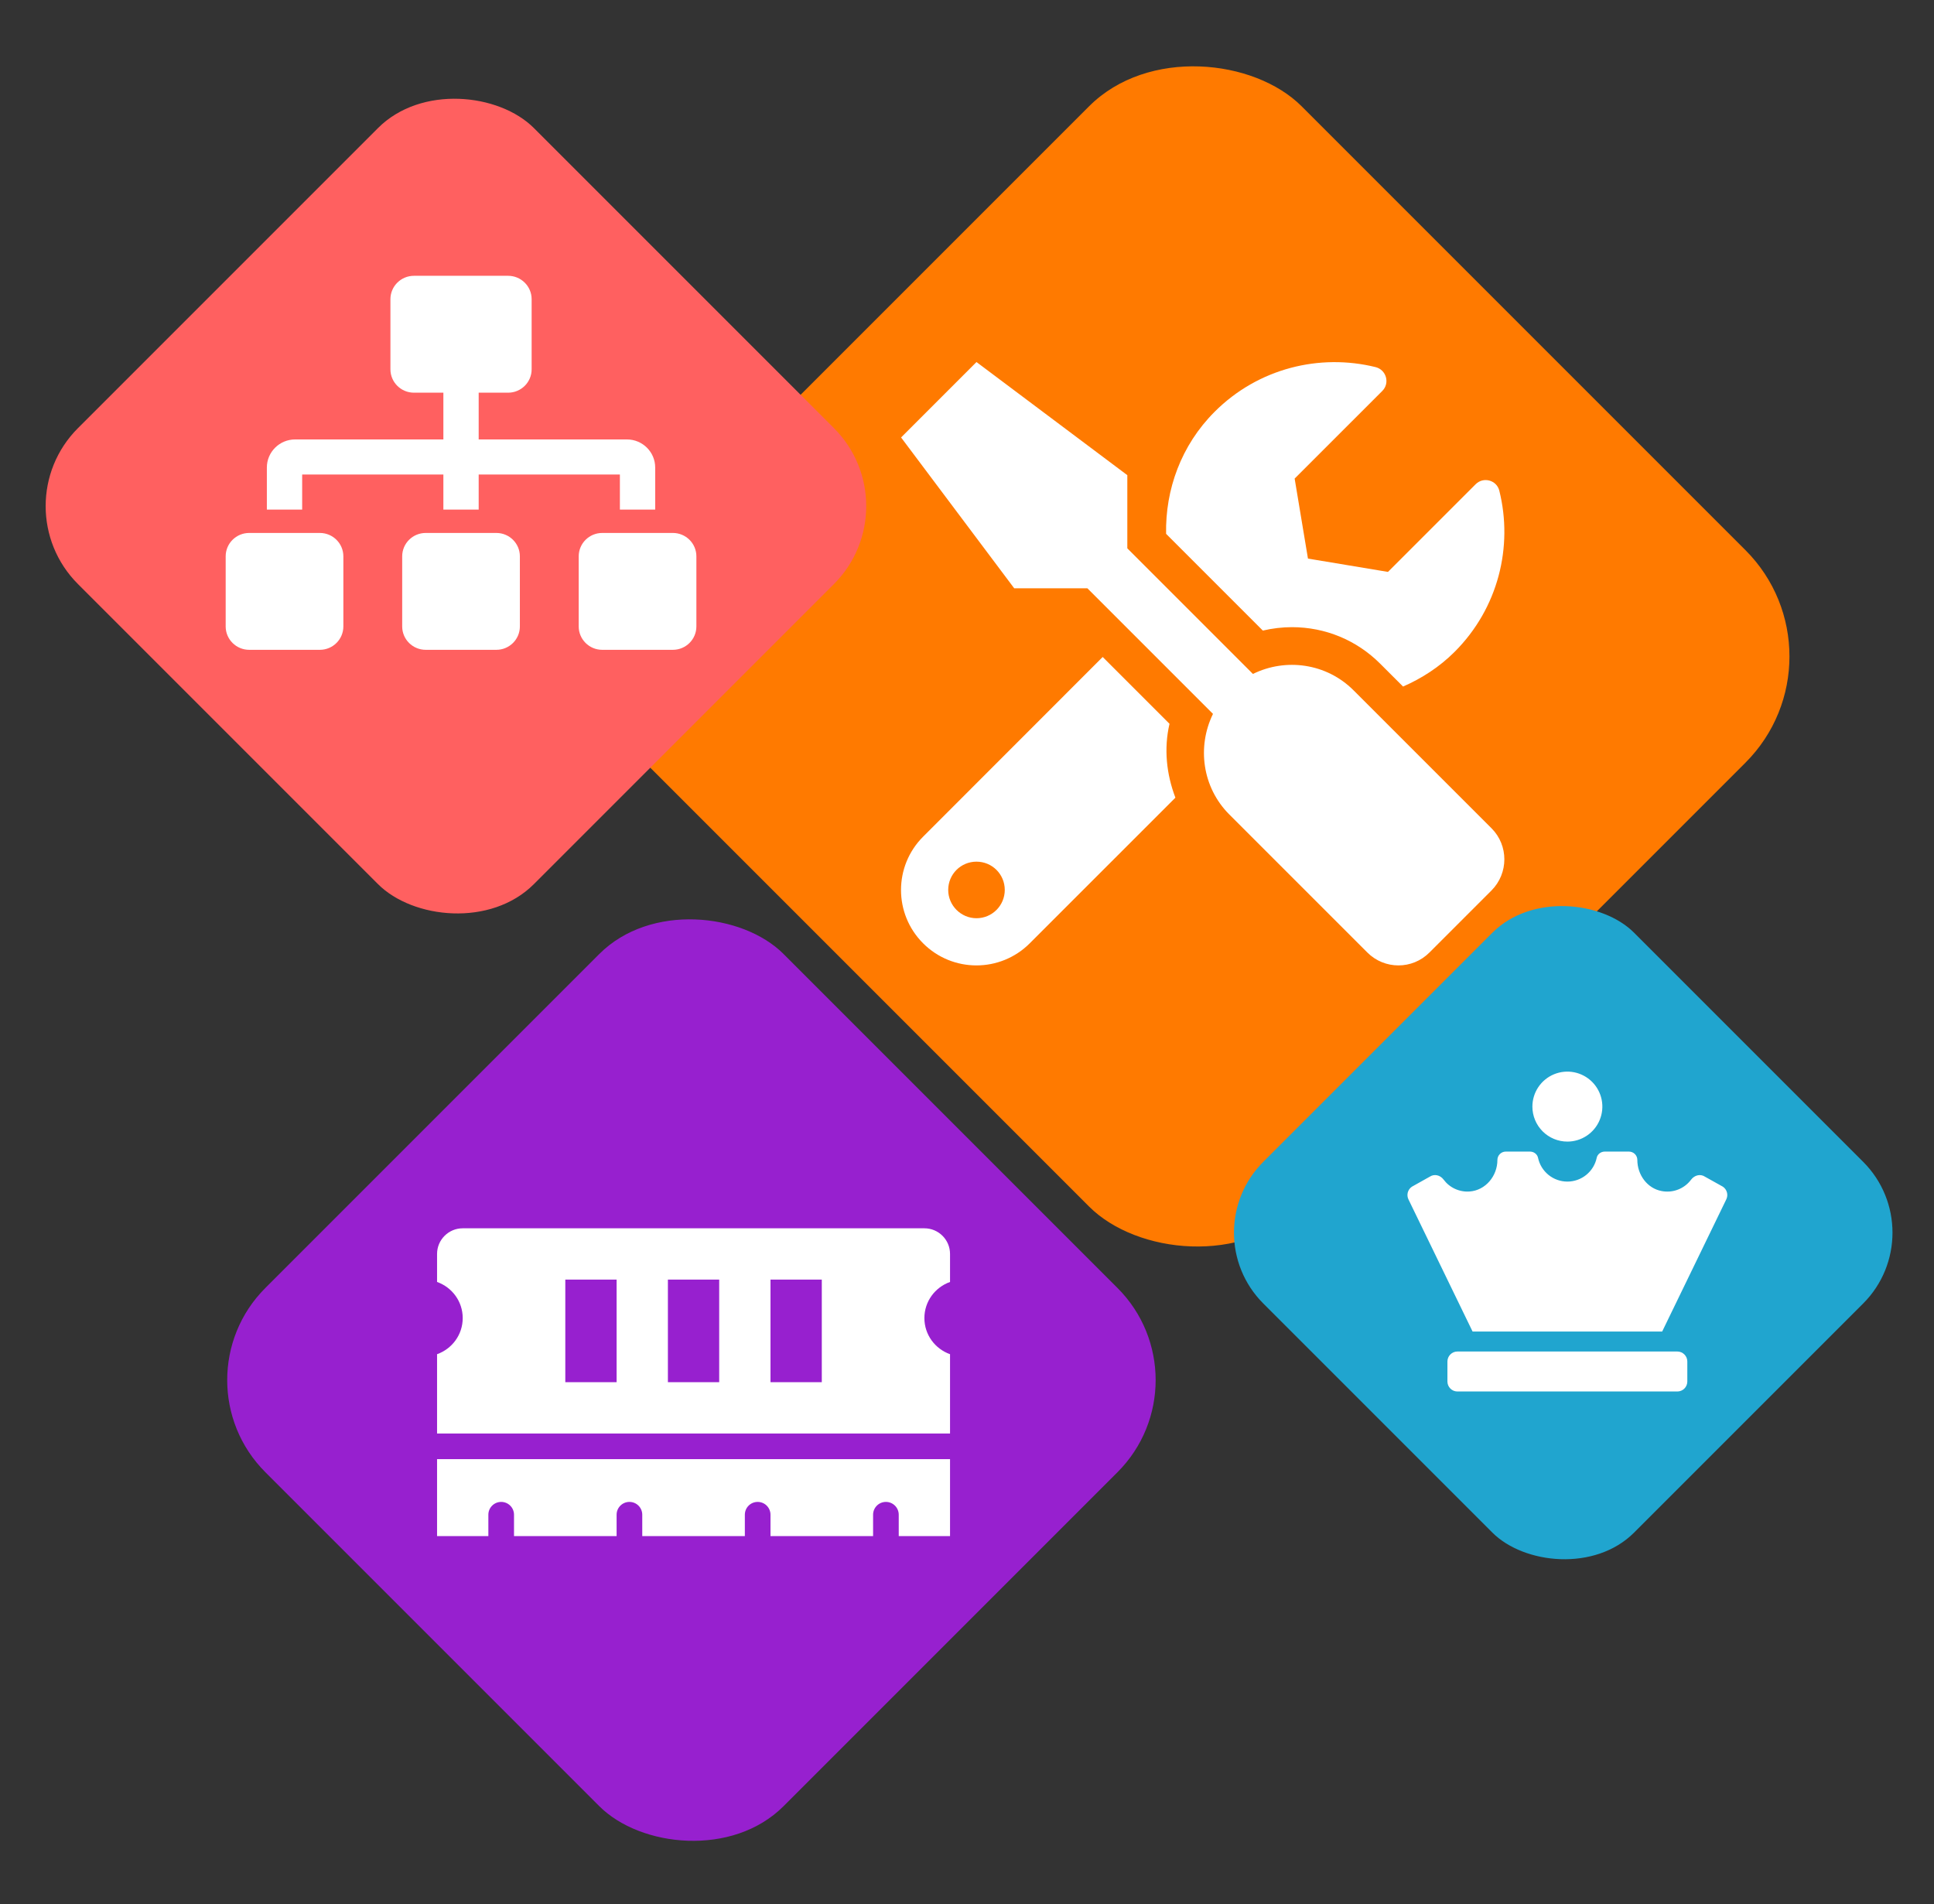<svg width="193" height="190" viewBox="0 0 193 190" fill="none" xmlns="http://www.w3.org/2000/svg">
<rect x="0" y="0" width="193" height="190" fill="#333333" stroke="none"/>
<rect x="53.789" y="65.5" width="92.631" height="92.631" rx="15" transform="rotate(-45 53.789 65.5)" fill="#FF7A00"/>
<path d="M148.846 82.652L135.076 68.884C132.36 66.168 128.303 65.639 125.034 67.249L112.499 54.715V47.414L97.447 36.126L89.921 43.651L101.21 58.701H108.512L121.048 71.235C119.448 74.504 119.966 78.561 122.682 81.277L136.452 95.045C138.169 96.762 140.944 96.762 142.649 95.045L148.846 88.849C150.551 87.132 150.551 84.357 148.846 82.652ZM128.926 62.581C132.254 62.581 135.382 63.875 137.734 66.227L140.015 68.507C141.873 67.696 143.637 66.567 145.166 65.039C149.528 60.677 151.01 54.539 149.622 48.966C149.364 47.908 148.035 47.543 147.259 48.319L138.51 57.067L130.526 55.738L129.197 47.755L137.946 39.007C138.722 38.231 138.345 36.902 137.275 36.632C131.701 35.256 125.563 36.737 121.212 41.088C117.861 44.439 116.285 48.86 116.368 53.269L126.022 62.922C126.974 62.699 127.962 62.581 128.926 62.581ZM116.709 72.223L110.041 65.556L92.12 83.487C89.18 86.427 89.18 91.189 92.12 94.128C95.06 97.068 99.822 97.068 102.762 94.128L117.297 79.595C116.403 77.255 116.132 74.704 116.709 72.223ZM97.447 91.624C95.895 91.624 94.625 90.354 94.625 88.802C94.625 87.238 95.883 85.98 97.447 85.98C99.011 85.98 100.269 87.238 100.269 88.802C100.269 90.354 99.011 91.624 97.447 91.624Z" fill="white"/>
<rect x="-1.52588e-05" y="50.5" width="64.347" height="64.347" rx="11" transform="rotate(-45 -1.52588e-05 50.5)" fill="#FF6060"/>
<path d="M31.916 53.18H24.87C23.573 53.18 22.521 54.224 22.521 55.512V62.51C22.521 63.798 23.573 64.842 24.87 64.842H31.916C33.213 64.842 34.265 63.798 34.265 62.51V55.512C34.265 54.224 33.213 53.18 31.916 53.18ZM30.154 47.348H44.246V50.847H47.769V47.348H61.861V50.847H65.384V46.649C65.384 45.106 64.12 43.849 62.565 43.849H47.769V39.184H50.705C52.002 39.184 53.054 38.14 53.054 36.852V29.854C53.054 28.566 52.002 27.521 50.705 27.521H41.311C40.014 27.521 38.962 28.566 38.962 29.854V36.852C38.962 38.14 40.014 39.184 41.311 39.184H44.246V43.849H29.451C27.896 43.849 26.631 45.105 26.631 46.649V50.847H30.154V47.348ZM49.531 53.18H42.485C41.188 53.18 40.136 54.224 40.136 55.512V62.51C40.136 63.798 41.188 64.842 42.485 64.842H49.531C50.828 64.842 51.88 63.798 51.88 62.51V55.512C51.88 54.224 50.828 53.18 49.531 53.18ZM67.146 53.18H60.1C58.803 53.18 57.751 54.224 57.751 55.512V62.51C57.751 63.798 58.803 64.842 60.1 64.842H67.146C68.443 64.842 69.494 63.798 69.494 62.51V55.512C69.494 54.224 68.443 53.18 67.146 53.18Z" fill="white"/>
<rect x="17.289" y="137.711" width="73.13" height="73.13" rx="13" transform="rotate(-45 17.289 137.711)" fill="#9720CF"/>
<path d="M94.807 127.919V125.125C94.807 123.711 93.661 122.565 92.248 122.565H46.176C44.762 122.565 43.616 123.711 43.616 125.125V127.919C45.104 128.448 46.176 129.854 46.176 131.523C46.176 133.193 45.104 134.599 43.616 135.128V143.041H94.807V135.128C93.319 134.599 92.248 133.193 92.248 131.523C92.248 129.854 93.319 128.448 94.807 127.919ZM61.533 137.922H56.414V127.684H61.533V137.922ZM71.771 137.922H66.652V127.684H71.771V137.922ZM82.009 137.922H76.89V127.684H82.009V137.922ZM43.616 153.28H48.735V151.146C48.735 150.439 49.308 149.867 50.015 149.867C50.722 149.867 51.295 150.439 51.295 151.146V153.28H61.533V151.146C61.533 150.439 62.106 149.867 62.813 149.867C63.52 149.867 64.093 150.439 64.093 151.146V153.28H74.331V151.146C74.331 150.439 74.903 149.867 75.61 149.867C76.317 149.867 76.89 150.439 76.89 151.146V153.28H87.128V151.146C87.128 150.439 87.701 149.867 88.408 149.867C89.115 149.867 89.688 150.439 89.688 151.146V153.28H94.807V145.601H43.616V153.28Z" fill="white"/>
<rect x="119" y="123" width="52.326" height="52.326" rx="10" transform="rotate(-45 119 123)" fill="#20A5CF"/>
<path d="M156.413 113.913C157.104 113.913 157.778 113.708 158.353 113.324C158.927 112.941 159.374 112.395 159.638 111.757C159.903 111.12 159.972 110.418 159.837 109.74C159.702 109.063 159.37 108.441 158.882 107.953C158.393 107.465 157.771 107.132 157.094 106.997C156.417 106.863 155.715 106.932 155.077 107.196C154.439 107.46 153.894 107.908 153.51 108.482C153.127 109.056 152.922 109.731 152.922 110.421C152.922 111.347 153.29 112.235 153.944 112.89C154.599 113.545 155.487 113.913 156.413 113.913ZM167.385 134.859H145.441C145.176 134.859 144.923 134.964 144.736 135.151C144.549 135.339 144.443 135.592 144.443 135.857V137.852C144.443 138.116 144.549 138.37 144.736 138.557C144.923 138.744 145.176 138.849 145.441 138.849H167.385C167.65 138.849 167.903 138.744 168.09 138.557C168.278 138.37 168.383 138.116 168.383 137.852V135.857C168.383 135.592 168.278 135.339 168.09 135.151C167.903 134.964 167.65 134.859 167.385 134.859ZM171.928 118.411L170.151 117.419C169.687 117.107 169.096 117.265 168.761 117.71C168.427 118.158 167.973 118.502 167.453 118.703C166.932 118.904 166.365 118.954 165.817 118.847C164.374 118.579 163.395 117.212 163.395 115.745C163.395 115.524 163.307 115.311 163.151 115.155C162.994 114.998 162.781 114.91 162.56 114.91H160.143C159.769 114.91 159.419 115.159 159.341 115.528C159.2 116.2 158.832 116.802 158.298 117.235C157.765 117.668 157.1 117.904 156.413 117.904C155.726 117.904 155.061 117.668 154.528 117.235C153.994 116.802 153.626 116.2 153.485 115.528C153.407 115.159 153.06 114.91 152.683 114.91H150.266C150.045 114.91 149.832 114.998 149.675 115.155C149.519 115.311 149.431 115.524 149.431 115.745C149.431 117.347 148.246 118.785 146.646 118.893C146.149 118.928 145.651 118.837 145.198 118.628C144.745 118.42 144.353 118.1 144.056 117.699C143.727 117.257 143.138 117.11 142.679 117.416L140.898 118.414C140.696 118.548 140.55 118.753 140.487 118.988C140.425 119.223 140.45 119.472 140.559 119.69L146.952 132.864H165.874L172.267 119.687C172.376 119.47 172.401 119.22 172.339 118.985C172.277 118.75 172.13 118.546 171.928 118.411Z" fill="white"/>
</svg>
